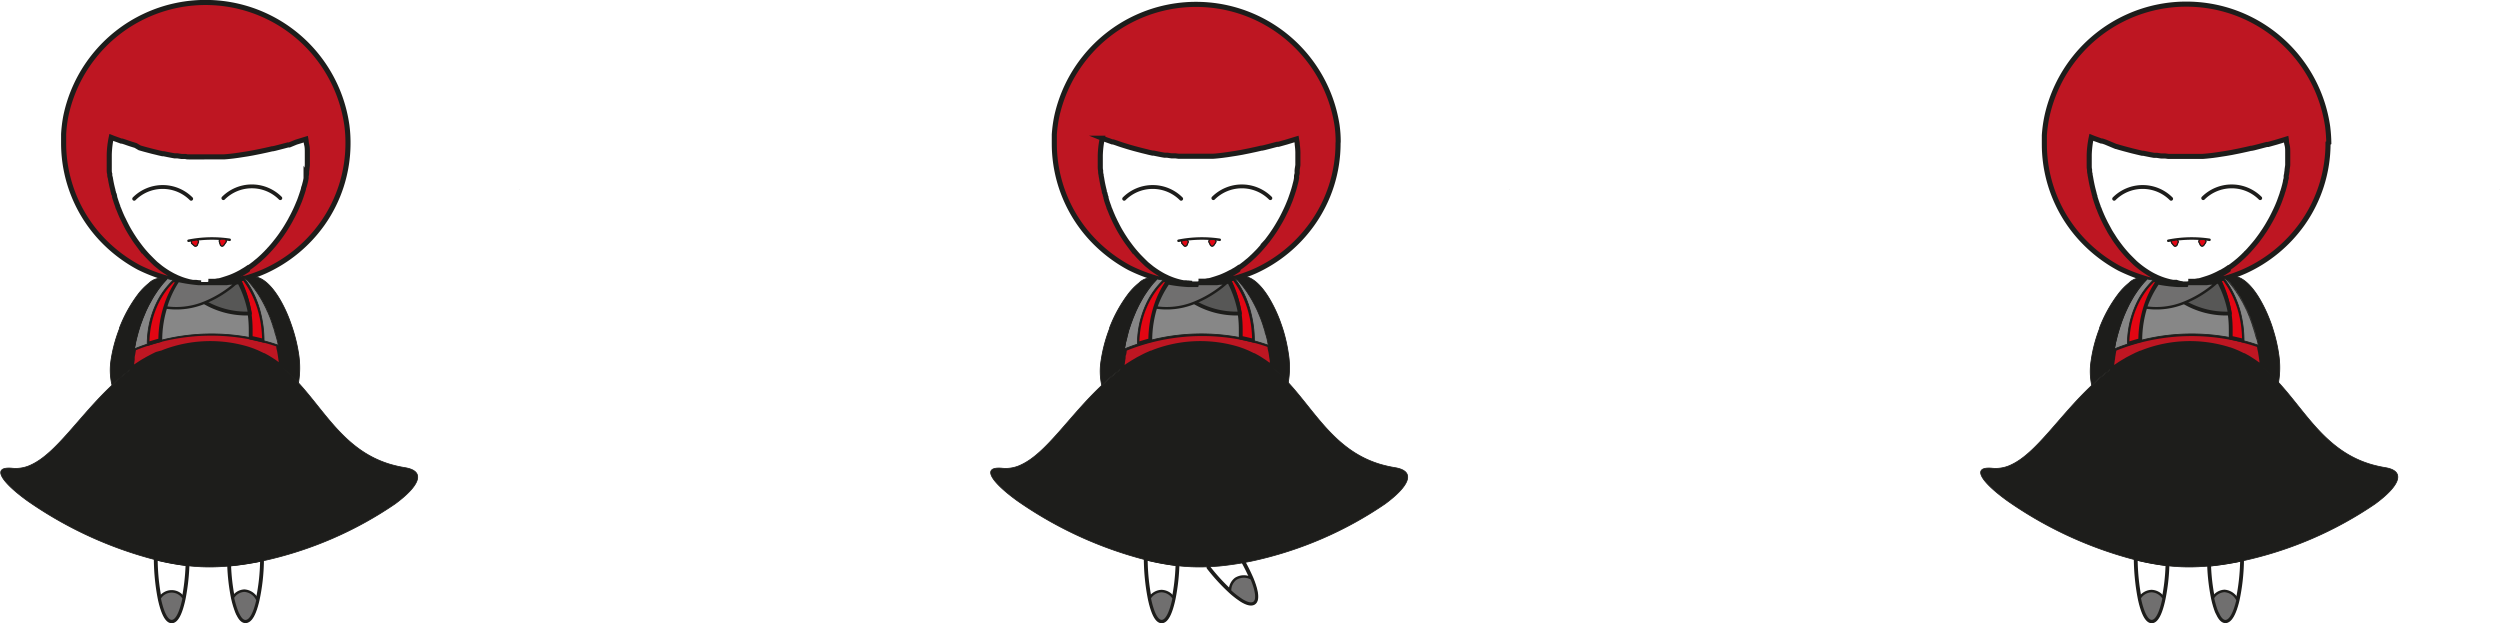 <svg id="Layer_1" data-name="Layer 1" xmlns="http://www.w3.org/2000/svg" viewBox="0 0 357.91 89.22"><defs><style>.cls-1,.cls-10,.cls-11,.cls-18,.cls-2,.cls-20,.cls-21,.cls-22,.cls-23,.cls-25,.cls-26,.cls-28,.cls-29,.cls-3,.cls-30,.cls-31,.cls-39,.cls-5,.cls-6,.cls-8,.cls-9{fill:none;}.cls-1,.cls-10,.cls-11,.cls-12,.cls-13,.cls-14,.cls-15,.cls-16,.cls-17,.cls-19,.cls-2,.cls-20,.cls-21,.cls-22,.cls-23,.cls-24,.cls-25,.cls-26,.cls-27,.cls-28,.cls-29,.cls-3,.cls-30,.cls-31,.cls-32,.cls-33,.cls-34,.cls-35,.cls-36,.cls-37,.cls-38,.cls-39,.cls-4,.cls-5,.cls-6,.cls-7,.cls-8,.cls-9{stroke:#1d1d1b;}.cls-1,.cls-10,.cls-11,.cls-12,.cls-13,.cls-15,.cls-16,.cls-17,.cls-19,.cls-2,.cls-20,.cls-21,.cls-22,.cls-23,.cls-24,.cls-25,.cls-26,.cls-27,.cls-28,.cls-29,.cls-3,.cls-30,.cls-31,.cls-32,.cls-33,.cls-35,.cls-36,.cls-37,.cls-38,.cls-39,.cls-4,.cls-5,.cls-6,.cls-7,.cls-8,.cls-9{stroke-linecap:round;}.cls-1,.cls-10,.cls-11,.cls-12,.cls-13,.cls-15,.cls-16,.cls-17,.cls-19,.cls-2,.cls-21,.cls-22,.cls-23,.cls-24,.cls-25,.cls-26,.cls-27,.cls-28,.cls-29,.cls-3,.cls-30,.cls-31,.cls-32,.cls-33,.cls-35,.cls-36,.cls-37,.cls-38,.cls-4,.cls-5,.cls-6,.cls-7,.cls-8,.cls-9{stroke-linejoin:round;}.cls-1{stroke-width:0.07px;}.cls-19,.cls-2{stroke-width:0.36px;}.cls-3{stroke-width:0.03px;}.cls-16,.cls-24,.cls-36,.cls-4{fill:#e30613;}.cls-4{stroke-width:0.18px;}.cls-5{stroke-width:0.11px;}.cls-6{stroke-width:0.11px;}.cls-15,.cls-27,.cls-35,.cls-7{fill:#1d1d1b;}.cls-7,.cls-8{stroke-width:0.11px;}.cls-12,.cls-16,.cls-17,.cls-20,.cls-9{stroke-width:0.55px;}.cls-10{stroke-width:0.11px;}.cls-11,.cls-13,.cls-15{stroke-width:0.12px;}.cls-12,.cls-14,.cls-32,.cls-34{fill:#be1622;}.cls-13,.cls-33{fill:#878787;}.cls-14,.cls-20,.cls-34,.cls-39{stroke-miterlimit:10;}.cls-14{stroke-width:0.73px;}.cls-17,.cls-37{fill:#575756;}.cls-19,.cls-38{fill:#706f6f;}.cls-21{stroke-width:0.07px;}.cls-22,.cls-38{stroke-width:0.36px;}.cls-23{stroke-width:0.03px;}.cls-24{stroke-width:0.18px;}.cls-25{stroke-width:0.11px;}.cls-26{stroke-width:0.11px;}.cls-27,.cls-28{stroke-width:0.11px;}.cls-29,.cls-32,.cls-36,.cls-37,.cls-39{stroke-width:0.55px;}.cls-30{stroke-width:0.11px;}.cls-31,.cls-33,.cls-35{stroke-width:0.12px;}.cls-34{stroke-width:0.73px;}</style></defs><title>VG Sidewalking all</title><path class="cls-1" d="M78,52l-.08.18-.08.23a.29.29,0,0,1-.49.08L77,52.18A.42.42,0,0,1,77,52a.34.34,0,0,1,0-.14.22.22,0,0,1,.05-.08l0,0,.05,0,.09,0,.44-.07A.28.28,0,0,1,78,52Z" transform="translate(-49.58 -17.35)"/><path class="cls-1" d="M81.88,52.08l-.25.36a.28.28,0,0,1-.49,0L81,52a.29.29,0,0,1,.27-.42l.44,0A.29.29,0,0,1,81.88,52.08Z" transform="translate(-49.58 -17.35)"/><path class="cls-2" d="M76.57,51.82a17.32,17.32,0,0,1,5.89-.14" transform="translate(-49.58 -17.35)"/><path class="cls-1" d="M78,52l-.08.18-.08.23a.29.29,0,0,1-.49.08L77,52.18A.42.42,0,0,1,77,52a.34.34,0,0,1,0-.14.22.22,0,0,1,.05-.08l0,0,.05,0,.09,0,.44-.07A.28.28,0,0,1,78,52Z" transform="translate(-49.58 -17.35)"/><path class="cls-1" d="M81.88,52.08l-.25.36a.28.28,0,0,1-.49,0L81,52a.29.29,0,0,1,.27-.42l.44,0A.29.29,0,0,1,81.88,52.08Z" transform="translate(-49.58 -17.35)"/><ellipse class="cls-3" cx="74.37" cy="27.09" rx="0.06" ry="0.01"/><path class="cls-1" d="M91.94,47.58c.17-.37.33-.75.48-1.13C92.27,46.83,92.11,47.21,91.94,47.58Zm-1.6,2.89c.24-.37.46-.74.68-1.12C90.8,49.73,90.57,50.1,90.34,50.47ZM79.23,58h0Z" transform="translate(-49.58 -17.35)"/><path class="cls-4" d="M78,52l-.08.18-.08.23a.29.29,0,0,1-.49.08L77,52.18A.42.42,0,0,1,77,52a.34.34,0,0,1,0-.14.22.22,0,0,1,.05-.08l0,0,.05,0,.09,0,.44-.07A.28.28,0,0,1,78,52Z" transform="translate(-49.58 -17.35)"/><path class="cls-4" d="M81.88,52.08l-.25.36a.28.28,0,0,1-.49,0L81,52a.29.29,0,0,1,.27-.42l.44,0A.29.29,0,0,1,81.88,52.08Z" transform="translate(-49.58 -17.35)"/><path class="cls-1" d="M83.49,57.5h0l-.18,0Z" transform="translate(-49.58 -17.35)"/><path class="cls-1" d="M79.35,58h0Z" transform="translate(-49.58 -17.35)"/><path class="cls-1" d="M91,49.35c-.22.38-.44.75-.69,1.12C90.57,50.1,90.8,49.73,91,49.35Z" transform="translate(-49.58 -17.35)"/><path class="cls-1" d="M92.43,46.45c-.16.38-.32.76-.49,1.13C92.11,47.21,92.27,46.83,92.43,46.45Z" transform="translate(-49.58 -17.35)"/><path class="cls-5" d="M76.42,98.34a30.38,30.38,0,0,1-.54,4.69c-.42,2-1,3.27-1.72,3.27S72.85,105,72.43,103a30.87,30.87,0,0,1-.55-5.49A36.46,36.46,0,0,0,76.42,98.34Z" transform="translate(-49.58 -17.35)"/><path class="cls-6" d="M87.09,97.66a28.4,28.4,0,0,1-.64,5.62c-.43,1.86-1,3-1.73,3-.37,0-.71-.33-1-.93a1.62,1.62,0,0,1-.1-.18l-.09-.21-.08-.21a11.85,11.85,0,0,1-.52-1.84,28.87,28.87,0,0,1-.54-4.54A43.52,43.52,0,0,0,87.09,97.66Z" transform="translate(-49.58 -17.35)"/><path class="cls-7" d="M106.14,89.49a53.84,53.84,0,0,1-19,8.17,43.52,43.52,0,0,1-4.72.73c-1,.08-1.91.13-2.85.13a27.38,27.38,0,0,1-3.1-.18,36.46,36.46,0,0,1-4.54-.83,56.89,56.89,0,0,1-18.39-8.44c-3.84-2.77-5.27-5-2.15-4.68a5.05,5.05,0,0,0,2.71-.52c3.58-1.68,6.87-7,11.5-11.35a28.8,28.8,0,0,1,2.31-2c.19-.15.38-.3.57-.43l.53-.38.61-.4.36-.23c.16-.09.3-.18.46-.26s.28-.16.42-.24l.43-.23.6-.3h0L72,68l.52-.23.07,0L73,67.6h0a18.68,18.68,0,0,1,12-.42l.3.1,0,0,.5.18.53.22.43.2.47.23.06,0,.31.17,0,0a6.32,6.32,0,0,1,.56.33c.19.11.37.23.55.35s.31.22.46.33l.17.12.49.37.84.72h0l.39.37h0l.39.39.39.4c.13.13.25.27.38.41,4,4.33,6.79,9.86,13.29,11.77a17.73,17.73,0,0,0,2.11.47C110.64,84.84,109.52,87,106.14,89.49Z" transform="translate(-49.58 -17.35)"/><path class="cls-8" d="M85.52,64.55c0,.39,0,.78,0,1.16a29.32,29.32,0,0,0-12.94.37A16.21,16.21,0,0,1,73.35,61h0A13.46,13.46,0,0,1,75,57.69l-.13-.13h0l.21,0,.42.08A22.21,22.21,0,0,0,78,58l.53,0h1.43l.57,0,.33,0a3.16,3.16,0,0,0,.32,0l.36,0h0l.41,0,.09,0h0l.42-.06.07,0c.13,0,.25,0,.37-.06l.4-.08.1,0,.08,0,.29-.06.06,0h0a15.22,15.22,0,0,1,1.5,4.81A17.6,17.6,0,0,1,85.52,64.55Z" transform="translate(-49.58 -17.35)"/><path class="cls-7" d="M68.81,67.32c0,.24-.09.49-.13.74q0-.33-.06-.66Z" transform="translate(-49.58 -17.35)"/><path class="cls-7" d="M89.49,66.8a1.48,1.48,0,0,1,0,.21c0-.08,0-.16,0-.23Z" transform="translate(-49.58 -17.35)"/><path class="cls-9" d="M76.42,98.34a30.38,30.38,0,0,1-.54,4.69c-.42,2-1,3.27-1.72,3.27S72.85,105,72.43,103a30.87,30.87,0,0,1-.55-5.49" transform="translate(-49.58 -17.35)"/><path class="cls-9" d="M87.09,97.66a28.4,28.4,0,0,1-.64,5.62c-.43,1.86-1,3-1.73,3-.37,0-.71-.33-1-.93a1.62,1.62,0,0,1-.1-.18l-.09-.21a1.8,1.8,0,0,1-.08-.21,13,13,0,0,1-.53-1.84,29,29,0,0,1-.53-4.54" transform="translate(-49.58 -17.35)"/><path class="cls-10" d="M85.52,64.55c0,.39,0,.78,0,1.16a29.32,29.32,0,0,0-12.94.37A16.21,16.21,0,0,1,73.35,61h0A13.46,13.46,0,0,1,75,57.69l-.13-.13h0l.21,0,.42.08A22.21,22.21,0,0,0,78,58l.53,0h1.43l.57,0,.33,0a3.16,3.16,0,0,0,.32,0l.36,0h0l.41,0,.09,0h0l.42-.06.07,0c.13,0,.25,0,.37-.06l.4-.08.1,0,.07,0h0l.29-.06.06,0h0a15.22,15.22,0,0,1,1.5,4.81A17.6,17.6,0,0,1,85.52,64.55Z" transform="translate(-49.58 -17.35)"/><path class="cls-10" d="M85.37,57.08a2,2,0,0,0-.42.29,1.7,1.7,0,0,1-.19-.19l.53-.16Z" transform="translate(-49.58 -17.35)"/><path class="cls-10" d="M89.49,66.8a1.48,1.48,0,0,1,0,.21c0-.08,0-.16,0-.23Z" transform="translate(-49.58 -17.35)"/><path class="cls-11" d="M85.52,64.55c0,.39,0,.78,0,1.16a29.32,29.32,0,0,0-12.94.37A16.21,16.21,0,0,1,73.35,61h0A13.46,13.46,0,0,1,75,57.69l.06-.09h0l.42.08A22.21,22.21,0,0,0,78,58l.53,0h1.43l.57,0,.33,0a3.16,3.16,0,0,0,.32,0l.36,0h0l.41,0,.09,0h0l.42-.06.07,0c.13,0,.25,0,.37-.06l.4-.08.1,0,.07,0h0l.29-.06.06,0h0a15.22,15.22,0,0,1,1.5,4.81A17.6,17.6,0,0,1,85.52,64.55Z" transform="translate(-49.58 -17.35)"/><path class="cls-11" d="M85.37,57.08a2,2,0,0,0-.42.29,1.7,1.7,0,0,1-.19-.19l.53-.16Z" transform="translate(-49.58 -17.35)"/><path class="cls-11" d="M89.49,66.8a1.48,1.48,0,0,1,0,.21c0-.08,0-.16,0-.23Z" transform="translate(-49.58 -17.35)"/><path class="cls-11" d="M89.82,69.13c-.06-.48-.13-1-.21-1.42C89.69,68.17,89.76,68.65,89.82,69.13Z" transform="translate(-49.58 -17.35)"/><path class="cls-11" d="M68.81,67.32c0,.24-.09.49-.13.74q0-.33-.06-.66Z" transform="translate(-49.58 -17.35)"/><path class="cls-11" d="M85.52,64.55c0,.39,0,.78,0,1.16a29.32,29.32,0,0,0-12.94.37A16.21,16.21,0,0,1,73.35,61h0A13.46,13.46,0,0,1,75,57.69l-.13-.13h0l.21,0,.42.08A22.21,22.21,0,0,0,78,58l.53,0h1.43l.57,0,.33,0a3.16,3.16,0,0,0,.32,0l.36,0h0l.41,0,.09,0h0l.42-.06.07,0c.13,0,.25,0,.37-.06l.4-.08.1,0,.08,0,.29-.06.06,0h0a15.22,15.22,0,0,1,1.5,4.81A17.6,17.6,0,0,1,85.52,64.55Z" transform="translate(-49.58 -17.35)"/><path class="cls-12" d="M89.9,69.85l-.49-.37-.17-.12c-.15-.11-.3-.23-.46-.33s-.36-.24-.55-.35a6.32,6.32,0,0,0-.56-.33l0,0-.31-.17-.06,0-.47-.23-.43-.2-.53-.22-.5-.18,0,0-.3-.1a18.68,18.68,0,0,0-12,.42h0l-.39.16-.07,0L72,68l-.13.06h0l-.6.3-.43.23a4.49,4.49,0,0,0-.42.24c-.16.08-.3.17-.46.26l-.36.23-.61.4-.53.38c0-.42.08-.84.13-1.25l0-.31c0-.18.05-.35.08-.51s.08-.5.13-.74c.61-.26,1.24-.49,1.88-.7s1.21-.38,1.83-.54h0a29.32,29.32,0,0,1,12.94-.37c.65.12,1.28.27,1.91.44s1.38.39,2.05.63c0,.07,0,.15,0,.23h0c0,.22.09.46.13.69.08.46.15.94.21,1.42C89.85,69.37,89.87,69.61,89.9,69.85Z" transform="translate(-49.58 -17.35)"/><path class="cls-11" d="M68.81,67.32c0,.24-.09.49-.13.74q0-.33-.06-.66Z" transform="translate(-49.58 -17.35)"/><path class="cls-13" d="M85.52,64.55c0,.39,0,.78,0,1.16a29.32,29.32,0,0,0-12.94.37A16.21,16.21,0,0,1,73.35,61h0A13.46,13.46,0,0,1,75,57.69l-.13-.13h0l.21,0,.42.08A22.21,22.21,0,0,0,78,58l.53,0h1.43l.57,0,.33,0a3.16,3.16,0,0,0,.32,0l.36,0h0l.41,0,.09,0h0l.42-.06.07,0c.13,0,.25,0,.37-.06l.4-.08.1,0,.08,0,.29-.06.06,0h0a15.22,15.22,0,0,1,1.5,4.81A17.6,17.6,0,0,1,85.52,64.55Z" transform="translate(-49.58 -17.35)"/><path class="cls-14" d="M99.4,37.85a19.92,19.92,0,0,1-3.7,11.58,20.5,20.5,0,0,1-8.16,6.72,21.63,21.63,0,0,1-2.29.87l-.53.16-.19,0-.41.12-.3.07h0l-.06,0-.29.06-.18,0-.4.08c-.12,0-.24.05-.37.06l-.07,0-.42.06h0l-.09,0-.41,0h0l-.36,0a3.16,3.16,0,0,1-.32,0l-.33,0-.57,0h-.54l.32,0,.21,0,.32,0,.12,0,.41-.07c.26,0,.52-.11.77-.18l.31-.1.31-.1.37-.13c.34-.13.68-.28,1-.44l.5-.26,0,0,.31-.19q.27-.15.54-.33l.25-.17h0a.18.18,0,0,0,.07,0c.22-.14.43-.3.65-.47a3.47,3.47,0,0,0,.37-.3l.35-.28.3-.27a0,0,0,0,0,0,0l.14-.13c.14-.12.27-.25.41-.39a1.06,1.06,0,0,0,.15-.15l.15-.15.06-.07a4.86,4.86,0,0,0,.38-.41c.11-.1.2-.22.3-.33s.4-.46.58-.7l.27-.34.15-.2.15-.2c.1-.14.2-.27.29-.41l.36-.53c.24-.37.46-.74.68-1.12.11-.19.22-.38.31-.57.22-.39.42-.8.61-1.2s.33-.75.49-1.13v0c.09-.2.16-.4.23-.6s.17-.48.25-.73l.09-.28s0,0,0,0l.09-.3c0-.17.1-.34.14-.51s.09-.34.13-.5.07-.34.1-.51,0,0,0-.06l0-.2a3.2,3.2,0,0,0,.07-.41c0-.11,0-.21,0-.31.05-.31.08-.61.11-.92,0-.08,0-.17,0-.26l0-.42c0-.16,0-.33,0-.49v-.07c0-.19,0-.39,0-.58,0-.37,0-.73-.09-1.09s-.07-.53-.12-.8l-.78.24-.26.08-.36.11L91,38.1l-.2,0-.49.13-.69.18-.7.18-.29.06-.09,0-.38.09-.44.1-.84.18-1.15.23-.74.13-1.29.2-.66.09c-.48.06-.95.11-1.41.14l-.45,0-.35,0-.67,0H78.73l-.62,0h-.18l-.25,0h0l-.28,0h-.05l-.23,0h0l-.24,0-.17,0h-.11c-.15,0-.3,0-.44-.06l-.16,0-.26,0-.17,0h0l-.6-.09-.08,0-.32,0-.39-.07-.52-.1h0l-.63-.13-.18,0c-.25-.06-.51-.11-.76-.18l-.71-.17-1.13-.3-.67-.19h0L69,38.18h0c-.49-.15-1-.31-1.46-.48l-.46-.15-.14,0-.54-.2c-.3-.1-.59-.21-.89-.33a13.77,13.77,0,0,0-.29,2.5c0,.14,0,.28,0,.42s0,.45,0,.67,0,.27,0,.4a.25.25,0,0,0,0,.08s0,0,0,0h0c0,.18,0,.37,0,.56a0,0,0,0,0,0,0c0,.19,0,.4.07.6a.09.09,0,0,0,0,0c0,.18,0,.35.08.53a15.92,15.92,0,0,0,.37,1.77c0,.11.05.23.08.34s0,.16.07.24.06.22.1.33l0,.11.12.37c.1.32.21.64.33.95,0,.12.08.24.13.36l.16.4c.08.2.16.39.25.59a0,0,0,0,1,0,0c.07.16.14.31.22.46s.21.45.33.67q.28.57.6,1.11c.13.21.25.42.38.62l.26.4c.13.2.27.4.41.59l.37.5a16.36,16.36,0,0,0,1.2,1.42c.33.34.66.67,1,1a3.47,3.47,0,0,0,.29.25l.37.3.17.14c.38.28.76.54,1.16.78h0l.23.13a7,7,0,0,0,.72.37,4,4,0,0,0,.47.21,8.61,8.61,0,0,0,1.24.42,3.58,3.58,0,0,0,.35.09l.41.08.21,0,.26,0a6.17,6.17,0,0,0,.74.07l-.57,0a22.21,22.21,0,0,1-2.47-.28l-.39-.07h0l-.16,0h0l-.45-.1h0c-.28-.07-.55-.13-.82-.21h0c-.58-.16-1.15-.35-1.7-.55a22.49,22.49,0,0,1-2.34-1,20.86,20.86,0,0,1-5-3.73,20,20,0,0,1-5.78-14c0-.45,0-.91,0-1.35A19.31,19.31,0,0,1,59,34,20.43,20.43,0,0,1,99.24,35.3a18.8,18.8,0,0,1,.16,2.27Z" transform="translate(-49.58 -17.35)"/><path class="cls-11" d="M75.72,39.69l-.18,0h0Z" transform="translate(-49.58 -17.35)"/><path class="cls-15" d="M92.31,72.15c-.13-.14-.25-.28-.38-.41l-.39-.4L91.15,71h0l-.39-.37h0l-.84-.72c0-.24-.05-.48-.08-.72-.06-.48-.13-1-.21-1.42,0-.23-.08-.47-.13-.69h0a1.48,1.48,0,0,0,0-.21l-.06,0c-.09-.45-.2-.89-.31-1.32l-.06-.22c0-.17-.09-.33-.14-.49a1.4,1.4,0,0,0-.09-.29,3.37,3.37,0,0,0-.1-.34c0-.08,0-.16-.07-.23l-.35-1c0-.13-.1-.27-.16-.4l-.21-.5c0-.1-.09-.21-.14-.31l-.1-.21c-.09-.2-.19-.38-.28-.57l-.09-.17c-.26-.5-.55-1-.84-1.43l-.17-.25h0l-.26-.37c-.1-.15-.21-.28-.32-.42a.48.48,0,0,0-.09-.11c-.23-.29-.46-.56-.7-.82a2,2,0,0,1,.42-.29l.18-.07c1.29-.39,3,1.11,4.37,3.66A19.69,19.69,0,0,1,91,63.06h0q.28.75.54,1.56A22.79,22.79,0,0,1,92.33,68,12.73,12.73,0,0,1,92.31,72.15Z" transform="translate(-49.58 -17.35)"/><path class="cls-16" d="M85.47,65.71c0-.39,0-.77,0-1.16a17.6,17.6,0,0,0-.16-2.32,15.22,15.22,0,0,0-1.5-4.81h0l.3-.07.41-.12A13.66,13.66,0,0,1,86.84,62a16.3,16.3,0,0,1,.54,4.14C86.75,66,86.12,65.83,85.47,65.71Z" transform="translate(-49.58 -17.35)"/><path class="cls-13" d="M89.43,66.78c-.67-.24-1.35-.45-2.05-.63A16.3,16.3,0,0,0,86.84,62a13.66,13.66,0,0,0-2.27-4.78l.19,0a1.7,1.7,0,0,0,.19.19c.24.26.47.53.7.82a.48.48,0,0,1,.09.11c.11.14.22.27.32.42l.26.37h0l.17.25c.29.45.58.93.84,1.43l.09.17c.09.19.19.37.28.57l.1.21c0,.1.09.21.14.31l.21.5.16.4.35,1c0,.07,0,.15.07.23a3.37,3.37,0,0,1,.1.34,1.4,1.4,0,0,1,.09.29c0,.16.1.32.14.49l.06.22C89.23,65.89,89.34,66.33,89.43,66.78Z" transform="translate(-49.58 -17.35)"/><path class="cls-11" d="M85.37,57.08a2,2,0,0,0-.42.29,1.7,1.7,0,0,1-.19-.19l.53-.16Z" transform="translate(-49.58 -17.35)"/><path class="cls-11" d="M75.72,39.69l-.18,0h0Z" transform="translate(-49.58 -17.35)"/><path class="cls-11" d="M90.33,50.47c.24-.37.47-.74.69-1.12C90.8,49.73,90.58,50.1,90.33,50.47Z" transform="translate(-49.58 -17.35)"/><path class="cls-17" d="M85.36,62.23a11.88,11.88,0,0,1-6.78-1.78A18.12,18.12,0,0,1,75,57.69l-.13-.13h0l.21,0,.42.08A22.21,22.21,0,0,0,78,58l.53,0h1.43l.57,0,.33,0a3.16,3.16,0,0,0,.32,0l.36,0h0l.41,0,.09,0h0l.42-.06.07,0c.13,0,.25,0,.37-.06l.4-.08.1,0,.08,0,.29-.06.06,0h0A15.22,15.22,0,0,1,85.36,62.23Z" transform="translate(-49.58 -17.35)"/><path class="cls-17" d="M79.37,58h0l.32,0,.21,0,.32,0,.12,0,.41-.07c.26,0,.52-.11.77-.18l.31-.1.31-.1.37-.13c.34-.13.68-.28,1-.44l.5-.26,0,0,.31-.19q.27-.15.54-.33l.25-.17h0a2.2,2.2,0,0,1-.25.17q-.27.18-.54.33l-.31.19,0,0-.5.26c-.33.16-.67.31-1,.44l-.37.13-.31.1-.31.1c-.25.07-.51.13-.77.18l-.41.07-.12,0-.32,0-.21,0-.32,0Z" transform="translate(-49.58 -17.35)"/><path class="cls-11" d="M91.94,47.58c.17-.37.33-.75.49-1.13C92.27,46.83,92.11,47.21,91.94,47.58Z" transform="translate(-49.58 -17.35)"/><path class="cls-16" d="M75,57.69A13.11,13.11,0,0,0,73.36,61a15.88,15.88,0,0,0-.83,5.06h0q-.93.24-1.83.54A13.61,13.61,0,0,1,72,60.72a11.15,11.15,0,0,1,2.36-3.27l.48.1Z" transform="translate(-49.58 -17.35)"/><path class="cls-13" d="M74.39,57.45A11.15,11.15,0,0,0,72,60.72a13.61,13.61,0,0,0-1.34,5.9c-.64.21-1.27.44-1.88.7l.15-.76a.13.13,0,0,0,0-.06c.06-.24.11-.48.17-.72l.18-.69s0,0,0,0c.06-.21.12-.43.19-.64a2,2,0,0,1,.07-.23c.06-.2.13-.4.2-.59,0,0,0,0,0,0l.24-.65.24-.58a.75.75,0,0,1,.08-.18c.07-.18.14-.35.22-.51l.27-.56L71,60.8l.21-.38c.16-.31.34-.6.52-.89l.15-.22c.27-.42.57-.82.87-1.2l.2-.24.24-.27.25-.27.1-.1Z" transform="translate(-49.58 -17.35)"/><path class="cls-15" d="M73.44,57.33l-.25.27-.24.27-.2.24c-.3.38-.6.78-.87,1.2l-.15.22c-.18.29-.36.58-.52.89L71,60.8l-.15.29-.27.56c-.08.16-.15.33-.22.51a.75.75,0,0,0-.08.18l-.24.58-.24.65s0,0,0,0c-.07.19-.14.39-.2.59a2,2,0,0,0-.07.23c-.07.21-.13.43-.19.64,0,0,0,0,0,0l-.18.69c-.06.24-.11.48-.17.72a.13.13,0,0,1,0,.06l-.15.76-.19.08q0,.33.06.66c0,.16-.05.33-.08.51l0,.31c0,.41-.1.83-.13,1.25-.19.13-.38.28-.57.43a28.8,28.8,0,0,0-2.31,2A9.28,9.28,0,0,1,65.46,69a20.88,20.88,0,0,1,1.22-4.58.42.42,0,0,1,0-.1,19.72,19.72,0,0,1,2.69-4.86,9,9,0,0,1,1.52-1.55h0a2.43,2.43,0,0,1,2.3-.66Z" transform="translate(-49.58 -17.35)"/><path class="cls-18" d="M85.15,55.87a.18.18,0,0,0,.07,0c.22-.14.43-.3.65-.47s.25-.2.37-.3l.35-.28.3-.27a0,0,0,0,0,0,0l.14-.13c.14-.12.27-.25.41-.39s.2-.19.3-.3,0,0,.06-.07l.39-.41c.1-.1.19-.22.29-.33s.4-.46.58-.7l.27-.34.15-.2.15-.2c.1-.14.2-.27.29-.41l.36-.53c.23-.37.46-.74.68-1.12l.32-.57q.32-.59.6-1.2c.17-.37.33-.75.49-1.13v0c.08-.2.16-.4.23-.6s.17-.48.25-.73l.09-.28s0,0,0,0l.09-.3c0-.17.1-.34.14-.51.09-.33.17-.67.23-1,0-.09,0-.18,0-.26a3.2,3.2,0,0,0,.07-.41c0-.11,0-.21,0-.31.05-.31.08-.61.11-.92,0-.08,0-.17,0-.26l0-.42c0-.16,0-.33,0-.49v-.07c0-.19,0-.39,0-.58,0-.37,0-.73-.09-1.09s-.07-.53-.12-.8l-.78.24-.26.08-.36.11L91,38.1l-.2,0-.49.13-.69.18-.7.18-.29.06-.09,0-.38.08-.44.1-.84.18-1.15.23-.74.13-1.29.2-.66.09c-.48.06-.95.11-1.41.14l-.45,0-.35,0c-.45,0-.89,0-1.3,0h-.75l-.62,0h-.18l-.25,0h0l-.28,0h-.05l-.23,0h0l-.24,0-.17,0h-.11c-.15,0-.3,0-.44-.06l-.16,0-.26,0-.18,0h0l-.6-.09-.07,0-.33,0-.39-.07-.52-.1h0l-.64-.13-.17,0c-.25-.06-.51-.11-.76-.18l-.71-.17-1.13-.3-.67-.19h0L69,38.18l0,0c-.49-.14-1-.3-1.46-.47l-.46-.16-.14,0-.54-.2c-.3-.1-.59-.21-.89-.33a13.77,13.77,0,0,0-.29,2.5c0,.14,0,.28,0,.42s0,.45,0,.67,0,.27,0,.4a.25.25,0,0,0,0,.08s0,0,0,0h0c0,.18,0,.37,0,.56a0,0,0,0,0,0,0c0,.19,0,.4.07.6a.09.09,0,0,0,0,0c0,.18,0,.35.07.53.1.59.22,1.18.38,1.77a1.89,1.89,0,0,0,.09.34,2.1,2.1,0,0,0,.06.24c0,.11.06.22.1.33l0,.11c0,.12.07.25.11.37.11.32.22.64.34.95,0,.12.08.24.13.36l.16.4c.08.2.16.39.25.59a0,0,0,0,1,0,0c.07.15.14.31.22.46s.21.45.33.67q.28.57.6,1.11c.13.21.25.42.38.62l.26.4c.13.2.27.4.41.59l.36.5c.39.5.79,1,1.21,1.42s.66.67,1,1l.28.25.38.3a1.09,1.09,0,0,0,.17.13,12.5,12.5,0,0,0,1.16.79" transform="translate(-49.58 -17.35)"/><path class="cls-11" d="M75.72,39.69l-.18,0h0Z" transform="translate(-49.58 -17.35)"/><path class="cls-9" d="M66,40.51" transform="translate(-49.58 -17.35)"/><path class="cls-19" d="M79.23,58h.7l.57,0,.33,0a3.16,3.16,0,0,0,.32,0l.36,0h0l.41,0,.09,0h0l.42-.06.07,0c.13,0,.25,0,.37-.06l.4-.08.1,0,.08,0h0a15.74,15.74,0,0,1-4.9,3,10.5,10.5,0,0,1-5.23.57A13.46,13.46,0,0,1,75,57.69l-.13-.13h0l.21,0,.42.08A22.21,22.21,0,0,0,78,58l.53,0h.73Z" transform="translate(-49.58 -17.35)"/><path class="cls-19" d="M85.19,55.87a2.2,2.2,0,0,1-.25.17q-.27.18-.54.33l-.31.19,0,0-.5.26c-.33.16-.67.31-1,.44l-.37.13-.31.1-.31.1c-.25.07-.51.13-.77.18l-.41.07-.12,0-.32,0-.21,0-.32,0h0l.32,0,.21,0,.32,0,.12,0,.41-.07c.26,0,.52-.11.77-.18l.31-.1.31-.1.37-.13c.34-.13.68-.28,1-.44l.5-.26,0,0,.31-.19q.27-.15.54-.33l.25-.17Z" transform="translate(-49.58 -17.35)"/><path class="cls-20" d="M68.79,45.81a5.77,5.77,0,0,1,8.16,0" transform="translate(-49.58 -17.35)"/><path class="cls-20" d="M81.56,45.72a5.76,5.76,0,0,1,8.15,0" transform="translate(-49.58 -17.35)"/><path class="cls-19" d="M75.88,103c-.42,2-1,3.27-1.72,3.27S72.85,105,72.43,103a2,2,0,0,1,3.45,0Z" transform="translate(-49.58 -17.35)"/><path class="cls-19" d="M86.45,103.28c-.43,1.86-1,3-1.73,3-.37,0-.71-.33-1-.93a1.62,1.62,0,0,1-.1-.18l-.09-.21-.08-.21a13,13,0,0,1-.53-1.84h0a2,2,0,0,1,1.66-1A2.2,2.2,0,0,1,86.45,103.28Z" transform="translate(-49.58 -17.35)"/><path class="cls-1" d="M361.42,52l-.07.18-.09.23a.29.29,0,0,1-.49.08l-.27-.34a.28.28,0,0,1-.06-.14.33.33,0,0,1,0-.14.22.22,0,0,1,.05-.08.08.08,0,0,1,0,0l0,0a.14.14,0,0,1,.09,0l.43-.07A.28.28,0,0,1,361.42,52Z" transform="translate(-49.58 -17.35)"/><path class="cls-1" d="M365.34,52.08l-.24.36a.29.29,0,0,1-.5,0l-.19-.39a.29.29,0,0,1,.27-.42l.44,0A.29.29,0,0,1,365.34,52.08Z" transform="translate(-49.58 -17.35)"/><path class="cls-2" d="M360,51.82a17.37,17.37,0,0,1,5.9-.14" transform="translate(-49.58 -17.35)"/><path class="cls-1" d="M361.42,52l-.07.18-.09.23a.29.29,0,0,1-.49.08l-.27-.34a.28.28,0,0,1-.06-.14.33.33,0,0,1,0-.14.22.22,0,0,1,.05-.08.08.08,0,0,1,0,0l0,0a.14.14,0,0,1,.09,0l.43-.07A.28.28,0,0,1,361.42,52Z" transform="translate(-49.58 -17.35)"/><path class="cls-1" d="M365.34,52.08l-.24.36a.29.29,0,0,1-.5,0l-.19-.39a.29.29,0,0,1,.27-.42l.44,0A.29.29,0,0,1,365.34,52.08Z" transform="translate(-49.58 -17.35)"/><ellipse class="cls-3" cx="357.84" cy="27.09" rx="0.06" ry="0.01"/><path class="cls-1" d="M375.4,47.58c.18-.37.34-.75.49-1.13C375.74,46.83,375.57,47.21,375.4,47.58Zm-1.6,2.89c.24-.37.47-.74.68-1.12C374.27,49.73,374,50.1,373.8,50.47ZM362.69,58h0Z" transform="translate(-49.58 -17.35)"/><path class="cls-4" d="M361.42,52l-.07.18-.09.23a.29.29,0,0,1-.49.08l-.27-.34a.28.28,0,0,1-.06-.14.33.33,0,0,1,0-.14.22.22,0,0,1,.05-.08.08.08,0,0,1,0,0l0,0a.14.14,0,0,1,.09,0l.43-.07A.28.28,0,0,1,361.42,52Z" transform="translate(-49.58 -17.35)"/><path class="cls-4" d="M365.34,52.08l-.24.36a.29.29,0,0,1-.5,0l-.19-.39a.29.29,0,0,1,.27-.42l.44,0A.29.29,0,0,1,365.34,52.08Z" transform="translate(-49.58 -17.35)"/><path class="cls-1" d="M367,57.5h0l-.18,0Z" transform="translate(-49.58 -17.35)"/><path class="cls-1" d="M362.81,58h0Z" transform="translate(-49.58 -17.35)"/><path class="cls-1" d="M374.48,49.35c-.21.38-.44.75-.68,1.12C374,50.1,374.27,49.73,374.48,49.35Z" transform="translate(-49.58 -17.35)"/><path class="cls-1" d="M375.89,46.45c-.15.38-.31.76-.49,1.13C375.57,47.21,375.73,46.83,375.89,46.45Z" transform="translate(-49.58 -17.35)"/><path class="cls-5" d="M359.88,98.34a28.1,28.1,0,0,1-.54,4.69c-.41,2-1,3.27-1.71,3.27s-1.31-1.28-1.73-3.3a31.74,31.74,0,0,1-.56-5.49A36.79,36.79,0,0,0,359.88,98.34Z" transform="translate(-49.58 -17.35)"/><path class="cls-6" d="M370.56,97.66a29.17,29.17,0,0,1-.64,5.62c-.44,1.86-1.05,3-1.74,3-.36,0-.71-.33-1-.93l-.09-.18L367,105l-.09-.21a13.07,13.07,0,0,1-.52-1.84,27.81,27.81,0,0,1-.53-4.54A43.91,43.91,0,0,0,370.56,97.66Z" transform="translate(-49.58 -17.35)"/><path class="cls-7" d="M389.61,89.49a53.92,53.92,0,0,1-19.05,8.17,43.7,43.7,0,0,1-4.73.73c-1,.08-1.91.13-2.84.13a27.42,27.42,0,0,1-3.11-.18,36.79,36.79,0,0,1-4.54-.83A56.73,56.73,0,0,1,337,89.07c-3.85-2.77-5.28-5-2.15-4.68a5.07,5.07,0,0,0,2.71-.52c3.58-1.68,6.86-7,11.49-11.35.74-.69,1.51-1.35,2.31-2,.19-.15.38-.3.57-.43l.54-.38.6-.4.37-.23.45-.26c.14-.09.28-.16.42-.24l.44-.23.6-.3h0a.59.59,0,0,1,.14-.06l.51-.23.07,0,.4-.16h0a18.68,18.68,0,0,1,12-.42l.31.1.05,0,.49.18.53.22.43.2.47.23.06,0,.31.17,0,0a5.3,5.3,0,0,1,.57.33l.54.35c.16.1.32.22.47.33l.17.12.48.37.84.72h0l.4.37h0q.21.19.39.39c.14.13.27.27.39.4s.26.27.38.41c4,4.33,6.8,9.86,13.3,11.77a18,18,0,0,0,2.1.47C394.1,84.84,393,87,389.61,89.49Z" transform="translate(-49.58 -17.35)"/><path class="cls-8" d="M369,64.55c0,.39,0,.78,0,1.16a29.37,29.37,0,0,0-12.95.37,16.21,16.21,0,0,1,.83-5.06h0a13.8,13.8,0,0,1,1.65-3.33l-.12-.13h0l.2,0,.43.08a21.94,21.94,0,0,0,2.47.28l.53,0h1.42l.58,0,.33,0,.32,0,.35,0h0l.41,0,.1,0h0l.43-.06.06,0c.13,0,.26,0,.38-.06l.39-.08.11,0,.07,0,.3-.06a.11.11,0,0,1,.06,0h0a15,15,0,0,1,1.5,4.81A16,16,0,0,1,369,64.55Z" transform="translate(-49.58 -17.35)"/><path class="cls-7" d="M352.27,67.32c0,.24-.09.49-.13.74,0-.22,0-.44-.05-.66Z" transform="translate(-49.58 -17.35)"/><path class="cls-7" d="M373,66.8V67c0-.08,0-.16-.05-.23Z" transform="translate(-49.58 -17.35)"/><path class="cls-9" d="M359.88,98.34a28.1,28.1,0,0,1-.54,4.69c-.41,2-1,3.27-1.71,3.27s-1.31-1.28-1.73-3.3a31.74,31.74,0,0,1-.56-5.49" transform="translate(-49.58 -17.35)"/><path class="cls-9" d="M370.56,97.66a29.17,29.17,0,0,1-.64,5.62c-.44,1.86-1.05,3-1.74,3-.36,0-.71-.33-1-.93l-.09-.18L367,105l-.09-.21a13.07,13.07,0,0,1-.52-1.84,28.87,28.87,0,0,1-.54-4.54" transform="translate(-49.58 -17.35)"/><path class="cls-10" d="M369,64.55c0,.39,0,.78,0,1.16a29.37,29.37,0,0,0-12.95.37,16.21,16.21,0,0,1,.83-5.06h0a13.8,13.8,0,0,1,1.65-3.33l-.12-.13h0l.2,0,.43.08a21.94,21.94,0,0,0,2.47.28l.53,0h1.42l.58,0,.33,0,.32,0,.35,0h0l.41,0,.1,0h0l.43-.06.06,0c.13,0,.26,0,.38-.06l.39-.08.11,0,.07,0h0l.3-.06a.11.11,0,0,1,.06,0h0a15,15,0,0,1,1.5,4.81A16,16,0,0,1,369,64.55Z" transform="translate(-49.58 -17.35)"/><path class="cls-10" d="M368.83,57.08a2,2,0,0,0-.42.29l-.19-.19.54-.16Z" transform="translate(-49.58 -17.35)"/><path class="cls-10" d="M373,66.8V67c0-.08,0-.16-.05-.23Z" transform="translate(-49.58 -17.35)"/><path class="cls-11" d="M369,64.55c0,.39,0,.78,0,1.16a29.37,29.37,0,0,0-12.95.37,16.21,16.21,0,0,1,.83-5.06h0a13.8,13.8,0,0,1,1.65-3.33l.06-.09h0l.43.08a21.94,21.94,0,0,0,2.47.28l.53,0h1.42l.58,0,.33,0,.32,0,.35,0h0l.41,0,.1,0h0l.43-.06.06,0c.13,0,.26,0,.38-.06l.39-.08.11,0,.07,0h0l.3-.06a.11.11,0,0,1,.06,0h0a15,15,0,0,1,1.5,4.81A16,16,0,0,1,369,64.55Z" transform="translate(-49.58 -17.35)"/><path class="cls-11" d="M368.83,57.08a2,2,0,0,0-.42.29l-.19-.19.54-.16Z" transform="translate(-49.58 -17.35)"/><path class="cls-11" d="M373,66.8V67c0-.08,0-.16-.05-.23Z" transform="translate(-49.58 -17.35)"/><path class="cls-11" d="M373.28,69.13c-.06-.48-.13-1-.21-1.42C373.16,68.17,373.22,68.65,373.28,69.13Z" transform="translate(-49.58 -17.35)"/><path class="cls-11" d="M352.27,67.32c0,.24-.09.49-.13.74,0-.22,0-.44-.05-.66Z" transform="translate(-49.58 -17.35)"/><path class="cls-11" d="M369,64.55c0,.39,0,.78,0,1.16a29.37,29.37,0,0,0-12.95.37,16.21,16.21,0,0,1,.83-5.06h0a13.8,13.8,0,0,1,1.65-3.33l-.12-.13h0l.2,0,.43.08a21.94,21.94,0,0,0,2.47.28l.53,0h1.42l.58,0,.33,0,.32,0,.35,0h0l.41,0,.1,0h0l.43-.06.06,0c.13,0,.26,0,.38-.06l.39-.08.11,0,.07,0,.3-.06a.11.11,0,0,1,.06,0h0a15,15,0,0,1,1.5,4.81A16,16,0,0,1,369,64.55Z" transform="translate(-49.58 -17.35)"/><path class="cls-12" d="M373.36,69.85l-.48-.37-.17-.12c-.15-.11-.31-.23-.47-.33l-.54-.35a5.3,5.3,0,0,0-.57-.33l0,0a3.07,3.07,0,0,0-.31-.17l-.06,0-.47-.23-.43-.2-.53-.22-.49-.18-.05,0-.31-.1a18.68,18.68,0,0,0-12,.42h0l-.4.16-.07,0-.51.23a.59.59,0,0,0-.14.06h0l-.6.3-.44.23a4.49,4.49,0,0,0-.42.24l-.45.26-.37.23-.6.4-.54.38c0-.42.08-.84.13-1.25l.05-.31c0-.18.05-.35.07-.51s.09-.5.13-.74c.61-.26,1.24-.49,1.88-.7s1.22-.38,1.84-.54h0a29.37,29.37,0,0,1,12.95-.37c.64.12,1.28.27,1.9.44s1.38.39,2.06.63c0,.07,0,.15.05.23h0c0,.22.08.46.12.69.08.46.15.94.21,1.42C373.31,69.37,373.34,69.61,373.36,69.85Z" transform="translate(-49.58 -17.35)"/><path class="cls-11" d="M352.27,67.32c0,.24-.09.49-.13.74,0-.22,0-.44-.05-.66Z" transform="translate(-49.58 -17.35)"/><path class="cls-13" d="M369,64.55c0,.39,0,.78,0,1.16a29.37,29.37,0,0,0-12.95.37,16.21,16.21,0,0,1,.83-5.06h0a13.8,13.8,0,0,1,1.65-3.33l-.12-.13h0l.2,0,.43.08a21.94,21.94,0,0,0,2.47.28l.53,0h1.42l.58,0,.33,0,.32,0,.35,0h0l.41,0,.1,0h0l.43-.06.06,0c.13,0,.26,0,.38-.06l.39-.08.11,0,.07,0,.3-.06a.11.11,0,0,1,.06,0h0a15,15,0,0,1,1.5,4.81A16,16,0,0,1,369,64.55Z" transform="translate(-49.58 -17.35)"/><path class="cls-14" d="M382.87,37.85a19.92,19.92,0,0,1-3.7,11.58A20.53,20.53,0,0,1,371,56.15a22.32,22.32,0,0,1-2.28.87l-.54.16-.19,0-.41.12-.29.07h0l-.06,0-.29.06-.18,0-.4.08c-.12,0-.25.05-.38.06l-.06,0c-.14,0-.28,0-.43.06h0l-.1,0-.41,0h0l-.35,0-.32,0-.33,0-.58,0h-.54l.33,0,.21,0,.31,0,.12,0,.42-.07c.26,0,.51-.11.76-.18l.32-.1.31-.1.37-.13c.34-.13.67-.28,1-.44l.5-.26.05,0,.32-.19a5.84,5.84,0,0,0,.53-.33,2.2,2.2,0,0,0,.25-.17h0l.06,0a7.11,7.11,0,0,0,.65-.47c.13-.09.25-.19.38-.3l.34-.28.3-.27,0,0,.14-.13c.13-.12.27-.25.4-.39a1.06,1.06,0,0,0,.15-.15c.05,0,.1-.1.15-.15l.07-.07c.13-.13.26-.27.38-.41s.2-.22.29-.33.4-.46.59-.7.18-.22.26-.34a2.08,2.08,0,0,0,.15-.2l.15-.2c.1-.14.2-.27.29-.41s.24-.35.36-.53c.24-.37.47-.74.68-1.12.11-.19.22-.38.32-.57.21-.39.41-.8.6-1.2s.34-.75.49-1.13c0,0,0,0,0,0,.08-.2.15-.4.22-.6s.18-.48.25-.73c0-.09.07-.19.09-.28l0,0,.09-.3c.05-.17.09-.34.14-.51l.12-.5c0-.17.07-.34.11-.51s0,0,0-.06a1.77,1.77,0,0,0,0-.2c0-.14.05-.28.07-.41s0-.21.05-.31c0-.31.07-.61.1-.92,0-.08,0-.17,0-.26s0-.28,0-.42,0-.33,0-.49v-.07c0-.19,0-.39,0-.58,0-.37,0-.73-.1-1.09s-.07-.53-.11-.8l-.78.24-.27.08-.36.11-1.18.33-.19,0-.5.13-.68.18-.7.18-.29.06-.1,0-.37.09-.45.1-.83.18-1.15.23-.75.13-1.29.2-.65.09c-.49.06-1,.11-1.41.14l-.46,0-.34,0-.67,0H362.2l-.63,0h-.17l-.26,0h0l-.29,0h-.05l-.22,0h0l-.24,0-.17,0H360l-.44-.06-.16,0-.25,0-.17,0h0l-.6-.09-.08,0-.32,0-.4-.07-.51-.1h0l-.63-.13-.18,0-.76-.18-.7-.17-1.13-.3-.68-.19h0l-.43-.13h-.05L351,37.69l-.45-.15-.14,0-.55-.2c-.29-.1-.59-.21-.88-.33a14.73,14.73,0,0,0-.3,2.5v.42c0,.22,0,.45,0,.67s0,.27,0,.4,0,0,0,.08v0h0c0,.18,0,.37.05.56v0c0,.19,0,.4.07.6,0,0,0,0,0,0,0,.18.05.35.08.53.1.59.22,1.18.37,1.77l.09.34.06.24c0,.11.07.22.1.33l0,.11.12.37c.1.32.21.64.33.95,0,.12.09.24.14.36l.15.4c.08.2.17.39.25.59l0,0,.21.46.33.67.6,1.11c.13.21.25.42.39.62l.25.4c.13.2.27.4.41.59l.37.5a18.35,18.35,0,0,0,1.2,1.42c.33.34.67.67,1,1l.29.25.37.3.18.14c.37.28.76.54,1.15.78h0l.22.13c.24.14.48.26.72.37a4.84,4.84,0,0,0,.47.21,9,9,0,0,0,1.24.42l.35.09.41.08.22,0a2.06,2.06,0,0,0,.26,0A6,6,0,0,0,362,58l-.57,0a21.94,21.94,0,0,1-2.47-.28l-.4-.07h0l-.15,0h-.05l-.45-.1h0c-.28-.07-.56-.13-.83-.21h0c-.57-.16-1.14-.35-1.7-.55a24.55,24.55,0,0,1-2.34-1,20.61,20.61,0,0,1-5-3.73,20,20,0,0,1-5.78-14c0-.45,0-.91,0-1.35a19.32,19.32,0,0,1,.34-2.55,20.43,20.43,0,0,1,40.22,1.35,21.09,21.09,0,0,1,.16,2.27Z" transform="translate(-49.58 -17.35)"/><path class="cls-11" d="M359.19,39.69l-.19,0h0Z" transform="translate(-49.58 -17.35)"/><path class="cls-15" d="M375.77,72.15c-.12-.14-.25-.28-.38-.41s-.25-.27-.39-.4-.25-.26-.39-.39h0l-.4-.37h0l-.84-.72c0-.24-.05-.48-.08-.72-.06-.48-.12-1-.21-1.42,0-.23-.08-.47-.12-.69h0V66.8l-.05,0c-.1-.45-.2-.89-.32-1.32a1.74,1.74,0,0,0-.05-.22c0-.17-.09-.33-.14-.49l-.09-.29a3.38,3.38,0,0,0-.11-.34c0-.08-.05-.16-.07-.23-.11-.32-.23-.64-.35-1,0-.13-.1-.27-.16-.4s-.13-.34-.21-.5l-.13-.31-.11-.21c-.09-.2-.18-.38-.28-.57a1.3,1.3,0,0,1-.08-.17c-.27-.5-.55-1-.85-1.43-.05-.09-.11-.17-.16-.25h0c-.08-.13-.17-.25-.26-.37s-.21-.28-.31-.42l-.09-.11c-.23-.29-.46-.56-.71-.82a2,2,0,0,1,.42-.29L369,57c1.28-.39,3,1.11,4.37,3.66a19.69,19.69,0,0,1,1.11,2.39h0q.3.75.54,1.56A21.66,21.66,0,0,1,375.8,68,12.43,12.43,0,0,1,375.77,72.15Z" transform="translate(-49.58 -17.35)"/><path class="cls-16" d="M368.94,65.71c0-.39,0-.77,0-1.16a16,16,0,0,0-.16-2.32,15,15,0,0,0-1.5-4.81h0l.29-.07.41-.12A13.68,13.68,0,0,1,370.31,62a16.3,16.3,0,0,1,.53,4.14C370.22,66,369.58,65.83,368.94,65.71Z" transform="translate(-49.58 -17.35)"/><path class="cls-13" d="M372.9,66.78c-.68-.24-1.36-.45-2.06-.63a16.3,16.3,0,0,0-.53-4.14A13.68,13.68,0,0,0,368,57.23l.19,0,.19.19c.25.26.48.53.71.82l.09.11c.1.14.21.27.31.42s.18.24.26.37h0c0,.08.11.16.16.25.3.45.58.93.85,1.43a1.3,1.3,0,0,0,.08.17c.1.19.19.37.28.57l.11.21.13.31c.08.16.14.33.21.5s.11.27.16.4c.12.32.24.64.35,1,0,.07.05.15.07.23a3.38,3.38,0,0,1,.11.34l.09.29c.05.16.09.32.14.49a1.74,1.74,0,0,1,.05.22C372.7,65.89,372.8,66.33,372.9,66.78Z" transform="translate(-49.58 -17.35)"/><path class="cls-11" d="M368.83,57.08a2,2,0,0,0-.42.29l-.19-.19.54-.16Z" transform="translate(-49.58 -17.35)"/><path class="cls-11" d="M359.19,39.69l-.19,0h0Z" transform="translate(-49.58 -17.35)"/><path class="cls-11" d="M373.8,50.47c.24-.37.47-.74.68-1.12C374.27,49.73,374,50.1,373.8,50.47Z" transform="translate(-49.58 -17.35)"/><path class="cls-17" d="M368.82,62.23A11.88,11.88,0,0,1,362,60.45a18.42,18.42,0,0,1-3.57-2.76l-.12-.13h0l.2,0,.43.08a21.94,21.94,0,0,0,2.47.28l.53,0h1.42l.58,0,.33,0,.32,0,.35,0h0l.41,0,.1,0h0l.43-.06.06,0c.13,0,.26,0,.38-.06l.39-.08.11,0,.07,0,.3-.06a.11.11,0,0,1,.06,0h0A15,15,0,0,1,368.82,62.23Z" transform="translate(-49.58 -17.35)"/><path class="cls-17" d="M362.83,58h0l.33,0,.21,0,.31,0,.12,0,.42-.07c.26,0,.51-.11.76-.18l.32-.1.31-.1.37-.13c.34-.13.67-.28,1-.44l.5-.26.05,0,.32-.19a5.84,5.84,0,0,0,.53-.33,2.2,2.2,0,0,0,.25-.17h.05l-.26.17a5.84,5.84,0,0,1-.53.33l-.32.19-.05,0-.5.26c-.33.16-.66.31-1,.44l-.37.13-.31.1-.32.1c-.25.07-.5.13-.76.18l-.42.07-.12,0-.31,0-.21,0-.33,0Z" transform="translate(-49.58 -17.35)"/><path class="cls-11" d="M375.4,47.58c.17-.37.33-.75.49-1.13C375.74,46.83,375.58,47.21,375.4,47.58Z" transform="translate(-49.58 -17.35)"/><path class="cls-16" d="M358.47,57.69A13.44,13.44,0,0,0,356.82,61a16.16,16.16,0,0,0-.83,5.06h0c-.62.16-1.23.34-1.84.54a13.76,13.76,0,0,1,1.34-5.9,11.18,11.18,0,0,1,2.37-3.27l.48.1Z" transform="translate(-49.58 -17.35)"/><path class="cls-13" d="M357.86,57.45a11.18,11.18,0,0,0-2.37,3.27,13.76,13.76,0,0,0-1.34,5.9c-.64.21-1.27.44-1.88.7l.15-.76a.13.13,0,0,0,0-.06l.18-.72q.08-.34.18-.69v0l.19-.64a2,2,0,0,0,.07-.23c.07-.2.14-.4.2-.59,0,0,0,0,0,0,.07-.22.15-.44.24-.65s.15-.39.23-.58a1.59,1.59,0,0,1,.08-.18c.07-.18.15-.35.23-.51a5.77,5.77,0,0,1,.27-.56,2.59,2.59,0,0,1,.14-.29l.21-.38c.17-.31.34-.6.52-.89l.15-.22c.28-.42.57-.82.88-1.2l.2-.24.24-.27.25-.27.09-.1Z" transform="translate(-49.58 -17.35)"/><path class="cls-15" d="M356.91,57.33l-.25.27-.24.27-.2.24c-.31.38-.6.78-.88,1.2l-.15.22c-.18.29-.35.58-.52.89l-.21.38a2.59,2.59,0,0,0-.14.29,5.77,5.77,0,0,0-.27.56c-.08.16-.16.33-.23.51a1.59,1.59,0,0,0-.08.18c-.08.19-.16.38-.23.58s-.17.43-.24.65c0,0,0,0,0,0-.06.19-.13.39-.2.59a2,2,0,0,1-.07.23l-.19.64v0q-.1.34-.18.69l-.18.72a.13.13,0,0,1,0,.06l-.15.76-.18.08c0,.22,0,.44.05.66s-.05.33-.07.51l-.05.31c0,.41-.09.83-.13,1.25-.19.13-.38.28-.57.43-.8.61-1.57,1.27-2.31,2a9.51,9.51,0,0,1-.08-3.55,20.82,20.82,0,0,1,1.21-4.58.42.42,0,0,0,0-.1,19.41,19.41,0,0,1,2.7-4.86,9,9,0,0,1,1.51-1.55h0a2.42,2.42,0,0,1,2.29-.66Z" transform="translate(-49.58 -17.35)"/><path class="cls-18" d="M368.62,55.87l.06,0c.22-.14.44-.3.66-.47l.37-.3.34-.28.3-.27,0,0,.14-.13c.13-.12.27-.25.4-.39l.3-.3.07-.07c.13-.13.25-.27.38-.41s.2-.22.29-.33.4-.46.59-.7l.26-.34a2.08,2.08,0,0,0,.15-.2l.15-.2c.1-.14.2-.27.29-.41s.24-.35.36-.53c.24-.37.47-.74.68-1.12.11-.19.22-.38.32-.57q.32-.59.6-1.2c.17-.37.34-.75.49-1.13a0,0,0,0,1,0,0c.08-.2.15-.4.22-.6s.18-.48.25-.73c0-.09.07-.19.09-.28l0,0,.09-.3c.05-.17.09-.34.14-.51.09-.33.16-.67.23-1a2,2,0,0,1,.05-.26c0-.14.05-.28.07-.41s0-.21.05-.31c0-.31.08-.61.1-.92,0-.08,0-.17,0-.26s0-.28,0-.42,0-.33,0-.49v-.07c0-.19,0-.39,0-.58,0-.37,0-.73-.1-1.09s-.07-.53-.11-.8l-.78.24-.27.08-.36.11-1.18.33-.19,0-.5.13-.68.18-.7.18-.29.06-.1,0-.37.08-.45.1-.83.18-1.15.23-.75.13-1.29.2-.65.09c-.49.06-1,.11-1.41.14l-.46,0-.34,0c-.46,0-.89,0-1.31,0h-.74l-.63,0h-.17l-.26,0h0l-.29,0h-.05l-.22,0h0l-.24,0-.17,0H360l-.44-.06-.16,0-.25,0-.19,0h0l-.6-.09-.08,0-.32,0-.4-.07-.51-.1h0l-.63-.13-.18,0-.76-.18-.7-.17c-.38-.09-.75-.19-1.13-.3l-.68-.19h0l-.43-.13-.05,0c-.48-.14-1-.3-1.46-.47l-.45-.16-.14,0-.55-.2c-.29-.1-.59-.21-.88-.33a14.73,14.73,0,0,0-.3,2.5v.42c0,.22,0,.45,0,.67s0,.27,0,.4,0,0,0,.08v0h0c0,.18,0,.37.05.56v0c0,.19,0,.4.07.6,0,0,0,0,0,0,0,.18.05.35.08.53.1.59.22,1.18.37,1.77l.09.34.06.24c0,.11.07.22.1.33l0,.11.12.37c.1.32.21.64.33.95,0,.12.09.24.14.36s.1.27.16.4.16.39.24.59l0,0,.21.46.33.67c.2.38.4.75.61,1.11s.24.42.38.62l.25.4c.14.2.27.4.41.59l.37.5a18.35,18.35,0,0,0,1.2,1.42c.33.34.67.67,1,1a3.47,3.47,0,0,0,.29.25l.37.3.18.13a12.36,12.36,0,0,0,1.15.79" transform="translate(-49.58 -17.35)"/><path class="cls-11" d="M359.19,39.69l-.19,0h0Z" transform="translate(-49.58 -17.35)"/><path class="cls-9" d="M349.49,40.51" transform="translate(-49.58 -17.35)"/><path class="cls-19" d="M362.69,58h.7l.58,0,.33,0,.32,0,.35,0h0l.41,0,.1,0h0l.43-.06.06,0c.13,0,.26,0,.38-.06l.39-.08.11,0,.07,0h0a15.79,15.79,0,0,1-4.91,3,10.45,10.45,0,0,1-5.22.57,13.8,13.8,0,0,1,1.65-3.33l-.12-.13h0l.2,0,.43.08a21.94,21.94,0,0,0,2.47.28l.53,0h.72Z" transform="translate(-49.58 -17.35)"/><path class="cls-19" d="M368.66,55.87l-.26.17a5.84,5.84,0,0,1-.53.33l-.32.19-.05,0-.5.26c-.33.16-.66.31-1,.44l-.37.13-.31.1-.32.1c-.25.07-.5.13-.76.18l-.42.07-.12,0-.31,0-.21,0-.33,0h0l.33,0,.21,0,.31,0,.12,0,.42-.07c.26,0,.51-.11.76-.18l.32-.1.31-.1.37-.13c.34-.13.67-.28,1-.44l.5-.26.05,0,.32-.19a5.84,5.84,0,0,0,.53-.33,2.2,2.2,0,0,0,.25-.17Z" transform="translate(-49.58 -17.35)"/><path class="cls-20" d="M352.25,45.81a5.77,5.77,0,0,1,8.16,0" transform="translate(-49.58 -17.35)"/><path class="cls-20" d="M365,45.72a5.78,5.78,0,0,1,8.16,0" transform="translate(-49.58 -17.35)"/><path class="cls-19" d="M359.34,103c-.41,2-1,3.27-1.71,3.27s-1.31-1.28-1.73-3.3a2.08,2.08,0,0,1,1.71-1A2.11,2.11,0,0,1,359.34,103Z" transform="translate(-49.58 -17.35)"/><path class="cls-19" d="M369.92,103.28c-.44,1.86-1.05,3-1.74,3-.36,0-.71-.33-1-.93l-.09-.18L367,105l-.09-.21a13.07,13.07,0,0,1-.52-1.84h0a2.06,2.06,0,0,1,1.66-1A2.23,2.23,0,0,1,369.92,103.28Z" transform="translate(-49.58 -17.35)"/><path class="cls-21" d="M219.69,52l-.07.18-.09.23a.29.29,0,0,1-.49.08l-.28-.34a.27.27,0,0,1,0-.14.23.23,0,0,1,0-.14.22.22,0,0,1,.05-.08l0,0,0,0a.16.16,0,0,1,.09,0l.44-.07A.28.28,0,0,1,219.69,52Z" transform="translate(-49.58 -17.35)"/><path class="cls-21" d="M223.61,52.08l-.24.36a.29.29,0,0,1-.5,0l-.19-.39a.29.29,0,0,1,.27-.42l.44,0A.29.29,0,0,1,223.61,52.08Z" transform="translate(-49.58 -17.35)"/><path class="cls-22" d="M218.3,51.82a17.37,17.37,0,0,1,5.9-.14" transform="translate(-49.58 -17.35)"/><path class="cls-21" d="M219.69,52l-.07.18-.09.23a.29.29,0,0,1-.49.08l-.28-.34a.27.27,0,0,1,0-.14.23.23,0,0,1,0-.14.22.22,0,0,1,.05-.08l0,0,0,0a.16.16,0,0,1,.09,0l.44-.07A.28.28,0,0,1,219.69,52Z" transform="translate(-49.58 -17.35)"/><path class="cls-21" d="M223.61,52.08l-.24.36a.29.29,0,0,1-.5,0l-.19-.39a.29.29,0,0,1,.27-.42l.44,0A.29.29,0,0,1,223.61,52.08Z" transform="translate(-49.58 -17.35)"/><ellipse class="cls-23" cx="216.11" cy="27.09" rx="0.06" ry="0.01"/><path class="cls-21" d="M233.67,47.58c.17-.37.34-.75.49-1.13C234,46.83,233.84,47.21,233.67,47.58Zm-1.6,2.89c.24-.37.46-.74.68-1.12C232.53,49.73,232.3,50.1,232.07,50.47ZM221,58h0Z" transform="translate(-49.58 -17.35)"/><path class="cls-24" d="M219.69,52l-.07.18-.09.23a.29.29,0,0,1-.49.08l-.28-.34a.27.27,0,0,1,0-.14.23.23,0,0,1,0-.14.22.22,0,0,1,.05-.08l0,0,0,0a.16.16,0,0,1,.09,0l.44-.07A.28.28,0,0,1,219.69,52Z" transform="translate(-49.58 -17.35)"/><path class="cls-24" d="M223.61,52.08l-.24.36a.29.29,0,0,1-.5,0l-.19-.39a.29.29,0,0,1,.27-.42l.44,0A.29.29,0,0,1,223.61,52.08Z" transform="translate(-49.58 -17.35)"/><path class="cls-21" d="M225.22,57.5h0l-.18,0Z" transform="translate(-49.58 -17.35)"/><path class="cls-21" d="M221.08,58h0Z" transform="translate(-49.58 -17.35)"/><path class="cls-21" d="M232.75,49.35c-.22.38-.44.75-.68,1.12C232.3,50.1,232.53,49.73,232.75,49.35Z" transform="translate(-49.58 -17.35)"/><path class="cls-21" d="M234.16,46.45c-.15.38-.32.76-.49,1.13C233.84,47.21,234,46.83,234.16,46.45Z" transform="translate(-49.58 -17.35)"/><path class="cls-25" d="M218.15,98.34a29.19,29.19,0,0,1-.54,4.69c-.42,2-1,3.27-1.72,3.27s-1.3-1.28-1.72-3.3a30.79,30.79,0,0,1-.56-5.49A36.79,36.79,0,0,0,218.15,98.34Z" transform="translate(-49.58 -17.35)"/><path class="cls-26" d="M226,95.24a28.75,28.75,0,0,1,2.76,4.94c.73,1.76.91,3.06.35,3.46-.3.22-.77.15-1.37-.15l-.19-.1-.19-.11-.19-.13a12.28,12.28,0,0,1-1.5-1.19,28.47,28.47,0,0,1-3.08-3.37A43,43,0,0,0,226,95.24Z" transform="translate(-49.58 -17.35)"/><path class="cls-27" d="M247.87,89.49a53.86,53.86,0,0,1-19,8.17,44.08,44.08,0,0,1-4.73.73c-1,.08-1.91.13-2.84.13a27.42,27.42,0,0,1-3.11-.18,36.79,36.79,0,0,1-4.54-.83,56.89,56.89,0,0,1-18.39-8.44c-3.84-2.77-5.27-5-2.14-4.68a5,5,0,0,0,2.7-.52c3.59-1.68,6.87-7,11.5-11.35.74-.69,1.51-1.35,2.31-2,.19-.15.38-.3.57-.43l.54-.38c.19-.14.39-.27.6-.4l.37-.23.45-.26c.14-.09.28-.16.42-.24l.44-.23c.19-.1.4-.21.6-.3h0a.59.59,0,0,1,.14-.06l.51-.23.07,0,.39-.16h0a18.68,18.68,0,0,1,12-.42l.3.1,0,0,.5.18.53.22.43.2.47.23.06,0,.31.17,0,0a6.48,6.48,0,0,1,.57.33l.54.35c.16.1.32.22.47.33l.16.12.49.37.84.72h0l.4.37h0l.39.39c.14.13.27.27.39.4s.26.27.38.41c4,4.33,6.79,9.86,13.29,11.77a18.18,18.18,0,0,0,2.11.47C252.37,84.84,251.25,87,247.87,89.49Z" transform="translate(-49.58 -17.35)"/><path class="cls-28" d="M227.25,64.55c0,.39,0,.78,0,1.16a29.37,29.37,0,0,0-13,.37,16.21,16.21,0,0,1,.83-5.06h0a13.44,13.44,0,0,1,1.65-3.33l-.12-.13h0l.2,0,.42.08a22.21,22.21,0,0,0,2.47.28l.54,0h1.42l.58,0,.33,0c.1,0,.21,0,.31,0l.36,0h0l.41,0,.09,0h0l.43-.06.06,0c.13,0,.25,0,.37-.06l.4-.08.1,0,.08,0,.29-.06.06,0h0a15.22,15.22,0,0,1,1.5,4.81A16,16,0,0,1,227.25,64.55Z" transform="translate(-49.58 -17.35)"/><path class="cls-27" d="M210.54,67.32c0,.24-.09.49-.13.74,0-.22,0-.44-.06-.66Z" transform="translate(-49.58 -17.35)"/><path class="cls-27" d="M231.22,66.8a1.48,1.48,0,0,1,0,.21,1.55,1.55,0,0,0-.05-.23Z" transform="translate(-49.58 -17.35)"/><path class="cls-29" d="M218.15,98.34a29.19,29.19,0,0,1-.54,4.69c-.42,2-1,3.27-1.72,3.27s-1.3-1.28-1.72-3.3a30.79,30.79,0,0,1-.56-5.49" transform="translate(-49.58 -17.35)"/><path class="cls-29" d="M226,95.24a28.75,28.75,0,0,1,2.76,4.94c.73,1.76.91,3.06.35,3.46-.3.22-.77.15-1.37-.15l-.19-.1-.19-.11-.19-.13a12.28,12.28,0,0,1-1.5-1.19,27.7,27.7,0,0,1-3.08-3.37" transform="translate(-49.58 -17.35)"/><path class="cls-30" d="M227.25,64.55c0,.39,0,.78,0,1.16a29.37,29.37,0,0,0-13,.37,16.21,16.21,0,0,1,.83-5.06h0a13.44,13.44,0,0,1,1.65-3.33l-.12-.13h0l.2,0,.42.08a22.21,22.21,0,0,0,2.47.28l.54,0h1.42l.58,0,.33,0c.1,0,.21,0,.31,0l.36,0h0l.41,0,.09,0h0l.43-.06.06,0c.13,0,.25,0,.37-.06l.4-.08.1,0,.08,0h0l.29-.06.06,0h0a15.22,15.22,0,0,1,1.5,4.81A16,16,0,0,1,227.25,64.55Z" transform="translate(-49.58 -17.35)"/><path class="cls-30" d="M227.1,57.08a2,2,0,0,0-.42.29l-.19-.19L227,57Z" transform="translate(-49.58 -17.35)"/><path class="cls-30" d="M231.22,66.8a1.48,1.48,0,0,1,0,.21,1.55,1.55,0,0,0-.05-.23Z" transform="translate(-49.58 -17.35)"/><path class="cls-31" d="M227.25,64.55c0,.39,0,.78,0,1.16a29.37,29.37,0,0,0-13,.37,16.21,16.21,0,0,1,.83-5.06h0a13.44,13.44,0,0,1,1.65-3.33l.06-.09h0l.42.08a22.21,22.21,0,0,0,2.47.28l.54,0h1.42l.58,0,.33,0c.1,0,.21,0,.31,0l.36,0h0l.41,0,.09,0h0l.43-.06.06,0c.13,0,.25,0,.37-.06l.4-.08.1,0,.08,0h0l.29-.06.06,0h0a15.22,15.22,0,0,1,1.5,4.81A16,16,0,0,1,227.25,64.55Z" transform="translate(-49.58 -17.35)"/><path class="cls-31" d="M227.1,57.08a2,2,0,0,0-.42.29l-.19-.19L227,57Z" transform="translate(-49.58 -17.35)"/><path class="cls-31" d="M231.22,66.8a1.48,1.48,0,0,1,0,.21,1.55,1.55,0,0,0-.05-.23Z" transform="translate(-49.58 -17.35)"/><path class="cls-31" d="M231.55,69.13c-.06-.48-.13-1-.21-1.42C231.42,68.17,231.49,68.65,231.55,69.13Z" transform="translate(-49.58 -17.35)"/><path class="cls-31" d="M210.54,67.32c0,.24-.09.49-.13.74,0-.22,0-.44-.06-.66Z" transform="translate(-49.58 -17.35)"/><path class="cls-31" d="M227.25,64.55c0,.39,0,.78,0,1.16a29.37,29.37,0,0,0-13,.37,16.21,16.21,0,0,1,.83-5.06h0a13.44,13.44,0,0,1,1.65-3.33l-.12-.13h0l.2,0,.42.08a22.21,22.21,0,0,0,2.47.28l.54,0h1.42l.58,0,.33,0c.1,0,.21,0,.31,0l.36,0h0l.41,0,.09,0h0l.43-.06.06,0c.13,0,.25,0,.37-.06l.4-.08.1,0,.08,0,.29-.06.06,0h0a15.22,15.22,0,0,1,1.5,4.81A16,16,0,0,1,227.25,64.55Z" transform="translate(-49.58 -17.35)"/><path class="cls-32" d="M231.63,69.85l-.49-.37-.16-.12c-.15-.11-.31-.23-.47-.33l-.54-.35a6.48,6.48,0,0,0-.57-.33l0,0-.31-.17-.06,0-.47-.23-.43-.2-.53-.22-.5-.18,0,0-.3-.1a18.68,18.68,0,0,0-12,.42h0l-.39.16-.07,0-.51.23a.59.59,0,0,0-.14.06h0c-.2.09-.41.2-.6.3l-.44.23a4.49,4.49,0,0,0-.42.24l-.45.26-.37.23c-.21.13-.41.26-.6.4l-.54.38c0-.42.08-.84.13-1.25l.05-.31c0-.18,0-.35.07-.51s.08-.5.13-.74c.61-.26,1.24-.49,1.88-.7s1.21-.38,1.84-.54h0a29.37,29.37,0,0,1,13-.37c.64.12,1.27.27,1.9.44s1.38.39,2,.63a1.55,1.55,0,0,1,.05.23h0c0,.22.09.46.13.69.08.46.15.94.21,1.42C231.58,69.37,231.61,69.61,231.63,69.85Z" transform="translate(-49.58 -17.35)"/><path class="cls-31" d="M210.54,67.32c0,.24-.09.49-.13.74,0-.22,0-.44-.06-.66Z" transform="translate(-49.58 -17.35)"/><path class="cls-33" d="M227.25,64.55c0,.39,0,.78,0,1.16a29.37,29.37,0,0,0-13,.37,16.21,16.21,0,0,1,.83-5.06h0a13.44,13.44,0,0,1,1.65-3.33l-.12-.13h0l.2,0,.42.08a22.21,22.21,0,0,0,2.47.28l.54,0h1.42l.58,0,.33,0c.1,0,.21,0,.31,0l.36,0h0l.41,0,.09,0h0l.43-.06.06,0c.13,0,.25,0,.37-.06l.4-.08.1,0,.08,0,.29-.06.06,0h0a15.22,15.22,0,0,1,1.5,4.81A16,16,0,0,1,227.25,64.55Z" transform="translate(-49.58 -17.35)"/><path class="cls-34" d="M241.14,37.85a19.86,19.86,0,0,1-3.71,11.58,20.43,20.43,0,0,1-8.16,6.72A21.63,21.63,0,0,1,227,57l-.53.16-.19,0-.41.12-.29.07h0l-.07,0-.29.06-.18,0-.39.08c-.13,0-.25.05-.38.06l-.06,0-.43.06h0l-.09,0-.41,0h0l-.36,0c-.1,0-.21,0-.31,0l-.33,0-.58,0h-.54l.32,0,.22,0,.31,0,.12,0,.42-.07c.25,0,.51-.11.76-.18l.32-.1.3-.1.38-.13c.33-.13.67-.28,1-.44l.5-.26.05,0,.31-.19a4.86,4.86,0,0,0,.54-.33,2.2,2.2,0,0,0,.25-.17h0a.18.18,0,0,0,.07,0,7.11,7.11,0,0,0,.65-.47,3.47,3.47,0,0,0,.37-.3l.35-.28.3-.27,0,0a1.59,1.59,0,0,0,.13-.13,5,5,0,0,0,.41-.39,1.06,1.06,0,0,0,.15-.15l.15-.15.07-.07c.13-.13.26-.27.38-.41s.2-.22.29-.33.4-.46.58-.7a2.88,2.88,0,0,0,.27-.34l.15-.2.15-.2c.1-.14.2-.27.29-.41l.36-.53c.24-.37.46-.74.68-1.12.11-.19.22-.38.32-.57.21-.39.41-.8.6-1.2s.34-.75.49-1.13v0c.09-.2.16-.4.23-.6s.17-.48.25-.73l.09-.28a.09.09,0,0,0,0,0,1.71,1.71,0,0,0,.09-.3c.05-.17.1-.34.14-.51s.09-.34.13-.5.07-.34.1-.51,0,0,0-.06l0-.2c0-.14.06-.28.08-.41s0-.21,0-.31c0-.31.08-.61.11-.92,0-.08,0-.17,0-.26s0-.28,0-.42,0-.33,0-.49v-.07c0-.19,0-.39,0-.58a9.81,9.81,0,0,0-.09-1.09c0-.27-.07-.53-.11-.8l-.79.24-.26.08-.36.11-1.18.33-.2,0-.49.13-.68.18-.71.18-.29.06-.09,0-.38.09-.44.1-.84.18-1.14.23-.75.13-1.29.2-.66.09c-.48.06-.95.11-1.4.14l-.46,0-.34,0-.67,0h-1.38l-.63,0h-.18l-.25,0h0l-.28,0h0l-.22,0h0l-.24,0-.17,0h-.11l-.44-.06-.16,0-.26,0-.16,0h0l-.6-.09-.07,0-.32,0-.4-.07-.51-.1h0l-.63-.13-.18,0c-.25-.06-.51-.11-.76-.18l-.7-.17-1.14-.3-.67-.19h0l-.43-.13h0c-.49-.15-1-.31-1.46-.48l-.45-.15-.14,0-.55-.2c-.3-.1-.59-.21-.89-.33a13.77,13.77,0,0,0-.29,2.5c0,.14,0,.28,0,.42s0,.45,0,.67,0,.27,0,.4a.25.25,0,0,0,0,.08s0,0,0,0h0c0,.18,0,.37.05.56v0c0,.19,0,.4.07.6a.09.09,0,0,0,0,0c0,.18.05.35.08.53.09.59.22,1.18.37,1.77,0,.11,0,.23.09.34l.06.24c0,.11.06.22.1.33l0,.11L208,46c.1.32.21.64.33.95,0,.12.08.24.13.36s.11.27.16.4.16.39.25.59l0,0c.06.16.14.31.21.46s.21.45.33.67q.28.57.6,1.11c.13.21.25.42.38.62l.26.4c.13.2.27.4.41.59l.37.5a18.35,18.35,0,0,0,1.2,1.42c.33.34.66.67,1,1a3.47,3.47,0,0,0,.29.25l.37.3.17.14c.38.28.76.54,1.16.78h0l.22.13c.24.14.48.26.72.37a4.84,4.84,0,0,0,.47.21,9,9,0,0,0,1.24.42l.35.09.41.08.21,0,.26,0a6.34,6.34,0,0,0,.75.07l-.58,0a22,22,0,0,1-2.46-.28l-.4-.07h0l-.15,0h-.05l-.45-.1h0c-.27-.07-.55-.13-.82-.21h0c-.58-.16-1.15-.35-1.7-.55a22.49,22.49,0,0,1-2.34-1,20.86,20.86,0,0,1-5-3.73,20,20,0,0,1-5.78-14c0-.45,0-.91,0-1.35a19.32,19.32,0,0,1,.34-2.55A20.42,20.42,0,0,1,241,35.3a17,17,0,0,1,.16,2.27A2.53,2.53,0,0,1,241.14,37.85Z" transform="translate(-49.58 -17.35)"/><path class="cls-31" d="M217.45,39.69l-.18,0h0Z" transform="translate(-49.58 -17.35)"/><path class="cls-35" d="M234,72.15c-.12-.14-.25-.28-.38-.41s-.25-.27-.39-.4l-.39-.39h0l-.4-.37h0l-.84-.72c0-.24,0-.48-.08-.72-.06-.48-.13-1-.21-1.42,0-.23-.08-.47-.13-.69h0a1.48,1.48,0,0,0,0-.21l-.06,0c-.09-.45-.19-.89-.31-1.32a.9.9,0,0,0-.06-.22c0-.17-.09-.33-.14-.49a2.45,2.45,0,0,0-.08-.29c0-.12-.07-.23-.11-.34s-.05-.16-.07-.23c-.11-.32-.23-.64-.35-1,0-.13-.1-.27-.16-.4l-.21-.5c0-.1-.09-.21-.14-.31a2,2,0,0,0-.1-.21c-.09-.2-.18-.38-.28-.57l-.09-.17a15.34,15.34,0,0,0-.84-1.43l-.16-.25h0c-.08-.13-.17-.25-.26-.37s-.21-.28-.31-.42l-.09-.11c-.23-.29-.47-.56-.71-.82a2,2,0,0,1,.42-.29l.19-.07c1.28-.39,3,1.11,4.37,3.66a19.69,19.69,0,0,1,1.11,2.39h0q.28.75.54,1.56a22.79,22.79,0,0,1,.75,3.36A12.2,12.2,0,0,1,234,72.15Z" transform="translate(-49.58 -17.35)"/><path class="cls-36" d="M227.21,65.71c0-.39,0-.77,0-1.16a16,16,0,0,0-.16-2.32,15.22,15.22,0,0,0-1.5-4.81h0l.29-.07.41-.12A13.49,13.49,0,0,1,228.57,62a15.86,15.86,0,0,1,.54,4.14C228.48,66,227.85,65.83,227.21,65.71Z" transform="translate(-49.58 -17.35)"/><path class="cls-33" d="M231.16,66.78c-.67-.24-1.35-.45-2-.63a15.86,15.86,0,0,0-.54-4.14,13.49,13.49,0,0,0-2.27-4.78l.19,0,.19.19c.24.26.48.53.71.82l.09.11c.1.14.21.27.31.42s.18.24.26.37h0l.16.25a15.34,15.34,0,0,1,.84,1.43l.09.17c.1.19.19.37.28.57a2,2,0,0,1,.1.21c.05.1.09.21.14.31l.21.5.16.4c.12.32.24.64.35,1,0,.07.05.15.07.23s.07.22.11.34a2.45,2.45,0,0,1,.08.29c0,.16.1.32.14.49a1.8,1.8,0,0,1,.06.22C231,65.89,231.07,66.33,231.16,66.78Z" transform="translate(-49.58 -17.35)"/><path class="cls-31" d="M227.1,57.08a2,2,0,0,0-.42.29l-.19-.19L227,57Z" transform="translate(-49.58 -17.35)"/><path class="cls-31" d="M217.45,39.69l-.18,0h0Z" transform="translate(-49.58 -17.35)"/><path class="cls-31" d="M232.07,50.47c.23-.37.46-.74.68-1.12C232.53,49.73,232.31,50.1,232.07,50.47Z" transform="translate(-49.58 -17.35)"/><path class="cls-37" d="M227.09,62.23a11.88,11.88,0,0,1-6.78-1.78,18.12,18.12,0,0,1-3.57-2.76l-.12-.13h0l.2,0,.42.08a22.21,22.21,0,0,0,2.47.28l.54,0h1.42l.58,0,.33,0c.1,0,.21,0,.31,0l.36,0h0l.41,0,.09,0h0l.43-.06.06,0c.13,0,.25,0,.37-.06l.4-.08.1,0,.08,0,.29-.06.06,0h0A15.22,15.22,0,0,1,227.09,62.23Z" transform="translate(-49.58 -17.35)"/><path class="cls-37" d="M221.1,58h0l.32,0,.22,0,.31,0,.12,0,.42-.07c.25,0,.51-.11.76-.18l.32-.1.3-.1.38-.13c.33-.13.67-.28,1-.44l.5-.26.05,0,.31-.19a4.86,4.86,0,0,0,.54-.33,2.2,2.2,0,0,0,.25-.17h0a2.2,2.2,0,0,1-.25.17q-.27.18-.54.33l-.31.19,0,0-.5.26c-.33.16-.67.31-1,.44l-.38.13-.31.1-.31.1c-.25.07-.51.13-.77.18l-.41.07-.12,0-.31,0-.22,0-.32,0Z" transform="translate(-49.58 -17.35)"/><path class="cls-31" d="M233.67,47.58c.17-.37.33-.75.49-1.13C234,46.83,233.84,47.21,233.67,47.58Z" transform="translate(-49.58 -17.35)"/><path class="cls-36" d="M216.74,57.69A13.11,13.11,0,0,0,215.09,61a16.16,16.16,0,0,0-.83,5.06h0c-.63.16-1.24.34-1.84.54a13.61,13.61,0,0,1,1.34-5.9,11.33,11.33,0,0,1,2.36-3.27l.49.1Z" transform="translate(-49.58 -17.35)"/><path class="cls-33" d="M216.12,57.45a11.33,11.33,0,0,0-2.36,3.27,13.61,13.61,0,0,0-1.34,5.9c-.64.21-1.27.44-1.88.7l.15-.76a.13.13,0,0,0,0-.06c.06-.24.11-.48.18-.72s.11-.46.17-.69c0,0,0,0,0,0,.06-.21.12-.43.19-.64s.05-.15.07-.23.13-.4.2-.59a.08.08,0,0,0,0,0l.24-.65.24-.58a.75.75,0,0,1,.08-.18c.07-.18.14-.35.22-.51l.27-.56.15-.29.21-.38c.17-.31.34-.6.52-.89l.15-.22q.42-.63.87-1.2l.2-.24.25-.27.24-.27a.94.94,0,0,0,.1-.1Z" transform="translate(-49.58 -17.35)"/><path class="cls-35" d="M215.17,57.33l-.24.27-.25.27-.2.24q-.45.57-.87,1.2l-.15.22c-.18.29-.35.58-.52.89l-.21.38-.15.29-.27.56c-.08.16-.15.33-.22.51a.75.75,0,0,0-.08.18l-.24.58-.24.65a.08.08,0,0,1,0,0c-.07.19-.13.39-.2.59s0,.15-.07.23-.13.43-.19.64c0,0,0,0,0,0-.06.23-.12.46-.17.69s-.12.48-.18.72a.13.13,0,0,1,0,.06l-.15.76-.19.08c0,.22,0,.44.06.66s0,.33-.07.51l-.05.31c0,.41-.09.83-.13,1.25-.19.13-.38.28-.57.43-.8.61-1.57,1.27-2.31,2a9.28,9.28,0,0,1-.09-3.55,21.45,21.45,0,0,1,1.22-4.58.42.42,0,0,0,0-.1,19.72,19.72,0,0,1,2.69-4.86,9,9,0,0,1,1.52-1.55h0a2.44,2.44,0,0,1,2.3-.66A1,1,0,0,1,215.17,57.33Z" transform="translate(-49.58 -17.35)"/><path class="cls-18" d="M226.88,55.87a.18.18,0,0,0,.07,0,7.11,7.11,0,0,0,.65-.47c.13-.09.25-.2.37-.3l.35-.28.3-.27,0,0,.13-.13a5,5,0,0,0,.41-.39l.3-.3.07-.07c.13-.13.25-.27.38-.41s.2-.22.29-.33.4-.46.59-.7l.26-.34.15-.2.15-.2c.1-.14.2-.27.29-.41l.36-.53c.24-.37.47-.74.68-1.12.11-.19.22-.38.32-.57q.32-.59.6-1.2c.17-.37.33-.75.49-1.13v0c.08-.2.16-.4.23-.6s.17-.48.25-.73l.09-.28a.09.09,0,0,0,0,0,1.71,1.71,0,0,0,.09-.3c.05-.17.1-.34.14-.51.09-.33.17-.67.23-1l.06-.26c0-.14.05-.28.07-.41s0-.21,0-.31c0-.31.08-.61.11-.92,0-.08,0-.17,0-.26s0-.28,0-.42,0-.33,0-.49v-.07c0-.19,0-.39,0-.58a9.81,9.81,0,0,0-.09-1.09c0-.27-.07-.53-.11-.8l-.79.24-.26.08-.36.11-1.18.33-.2,0-.49.13-.69.18-.7.18-.28.06-.1,0-.38.08-.44.1-.84.18-1.14.23-.75.13-1.29.2-.65.09c-.49.06-1,.11-1.42.14l-.45,0-.34,0c-.46,0-.9,0-1.31,0h-.74l-.63,0h-.18l-.25,0h0l-.28,0h0l-.22,0h0l-.24,0-.17,0h-.11l-.44-.06-.16,0-.25,0-.19,0h0l-.6-.09-.07,0-.32,0-.4-.07-.51-.1h0l-.63-.13-.18,0c-.25-.06-.51-.11-.76-.18l-.7-.17-1.14-.3-.67-.19h0l-.43-.13,0,0c-.49-.14-1-.3-1.46-.47l-.45-.16-.14,0-.55-.2c-.3-.1-.59-.21-.89-.33a13.77,13.77,0,0,0-.29,2.5v.42c0,.22,0,.45,0,.67s0,.27,0,.4a.25.25,0,0,0,0,.08s0,0,0,0h0c0,.18,0,.37.05.56v0c0,.19,0,.4.07.6a.09.09,0,0,0,0,0c0,.18.05.35.08.53.09.59.22,1.18.37,1.77l.09.34.06.24c0,.11.06.22.1.33l0,.11L208,46c.1.32.21.64.33.95,0,.12.08.24.13.36l.16.4c.08.2.16.39.25.59l0,0c.06.15.14.31.21.46s.21.45.33.67q.28.57.6,1.11c.13.21.25.42.38.62l.26.4c.13.2.27.4.41.59l.37.5a18.35,18.35,0,0,0,1.2,1.42c.33.34.66.67,1,1a3.47,3.47,0,0,0,.29.25l.37.3a1.92,1.92,0,0,0,.17.13,12.5,12.5,0,0,0,1.16.79" transform="translate(-49.58 -17.35)"/><path class="cls-31" d="M217.45,39.69l-.18,0h0Z" transform="translate(-49.58 -17.35)"/><path class="cls-29" d="M207.76,40.51" transform="translate(-49.58 -17.35)"/><path class="cls-38" d="M221,58h.7l.58,0,.33,0c.1,0,.21,0,.31,0l.36,0h0l.41,0,.09,0h0l.43-.06.06,0c.13,0,.25,0,.37-.06l.4-.08.1,0,.08,0h0a15.9,15.9,0,0,1-4.91,3,10.47,10.47,0,0,1-5.22.57,13.44,13.44,0,0,1,1.65-3.33l-.12-.13h0l.2,0,.42.08a22.21,22.21,0,0,0,2.47.28l.54,0H221Z" transform="translate(-49.58 -17.35)"/><path class="cls-38" d="M226.92,55.87a2.2,2.2,0,0,1-.25.17q-.27.18-.54.33l-.31.19,0,0-.5.26c-.33.16-.67.31-1,.44l-.38.13-.31.1-.31.1c-.25.07-.51.13-.77.18l-.41.07-.12,0-.31,0-.22,0-.32,0h0l.32,0,.22,0,.31,0,.12,0,.42-.07c.25,0,.51-.11.76-.18l.32-.1.3-.1.38-.13c.33-.13.67-.28,1-.44l.5-.26.05,0,.31-.19a4.86,4.86,0,0,0,.54-.33,2.2,2.2,0,0,0,.25-.17Z" transform="translate(-49.58 -17.35)"/><path class="cls-39" d="M210.52,45.81a5.77,5.77,0,0,1,8.16,0" transform="translate(-49.58 -17.35)"/><path class="cls-39" d="M223.29,45.72a5.78,5.78,0,0,1,8.16,0" transform="translate(-49.58 -17.35)"/><path class="cls-38" d="M217.61,103c-.42,2-1,3.27-1.72,3.27s-1.3-1.28-1.72-3.3a2.08,2.08,0,0,1,1.71-1A2.11,2.11,0,0,1,217.61,103Z" transform="translate(-49.58 -17.35)"/><path class="cls-38" d="M228.77,100.18c.73,1.76.91,3.06.35,3.46-.3.22-.77.15-1.37-.15l-.19-.1-.19-.11-.19-.13a12.28,12.28,0,0,1-1.5-1.19h0a2.08,2.08,0,0,1,.8-1.74A2.23,2.23,0,0,1,228.77,100.18Z" transform="translate(-49.58 -17.35)"/></svg>